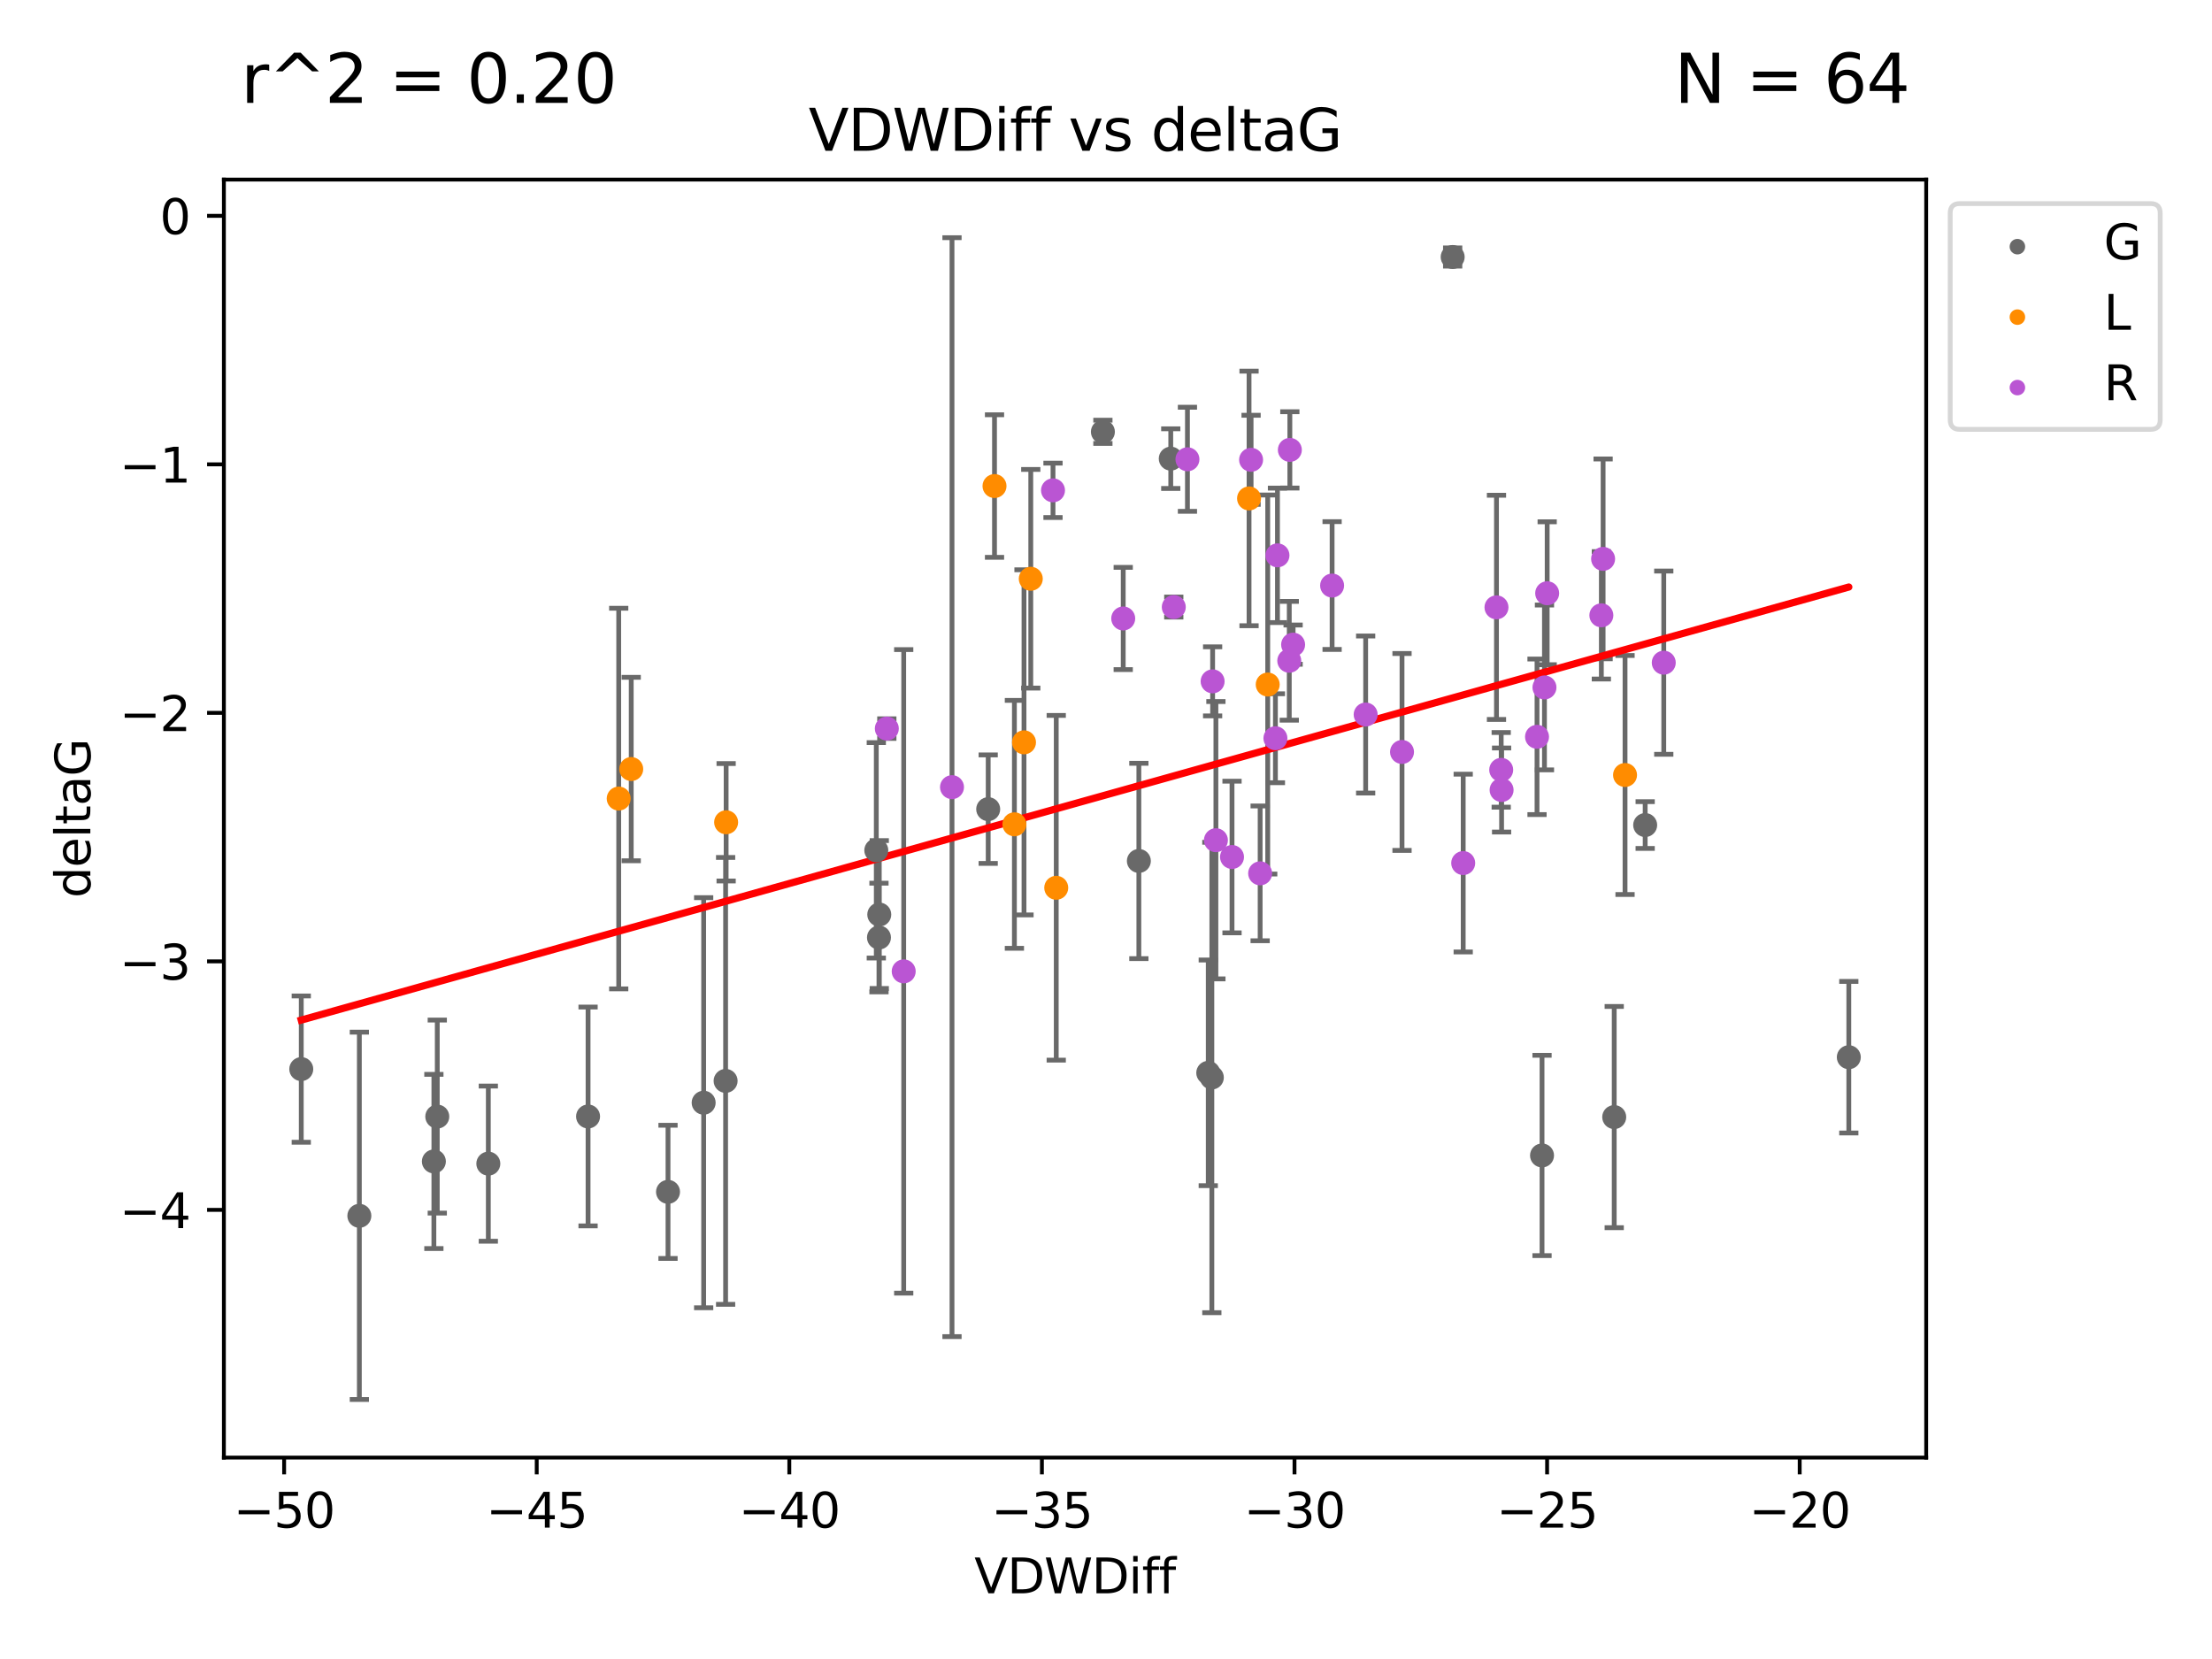 <?xml version="1.0" encoding="utf-8" standalone="no"?>
<!DOCTYPE svg PUBLIC "-//W3C//DTD SVG 1.1//EN"
  "http://www.w3.org/Graphics/SVG/1.1/DTD/svg11.dtd">
<svg xmlns:xlink="http://www.w3.org/1999/xlink" width="460.8pt" height="345.6pt" viewBox="0 0 460.8 345.6" xmlns="http://www.w3.org/2000/svg" version="1.1">
 <defs>
  <style type="text/css">*{stroke-linejoin: round; stroke-linecap: butt}</style>
 </defs>
 <g id="figure_1">
  <g id="patch_1">
   <path d="M 0 345.6 
L 460.8 345.6 
L 460.8 0 
L 0 0 
z
" style="fill: #ffffff"/>
  </g>
  <g id="axes_1">
   <g id="patch_2">
    <path d="M 46.64 303.64 
L 401.26 303.64 
L 401.26 37.411 
L 46.64 37.411 
z
" style="fill: #ffffff"/>
   </g>
   <g id="PathCollection_1">
    <defs>
     <path id="mf4bc300113" d="M 0 1.118 
C 0.297 1.118 0.581 1 0.791 0.791 
C 1 0.581 1.118 0.297 1.118 0 
C 1.118 -0.297 1 -0.581 0.791 -0.791 
C 0.581 -1 0.297 -1.118 0 -1.118 
C -0.297 -1.118 -0.581 -1 -0.791 -0.791 
C -1 -0.581 -1.118 -0.297 -1.118 0 
C -1.118 0.297 -1 0.581 -0.791 0.791 
C -0.581 1 -0.297 1.118 0 1.118 
z
" style="stroke: #696969"/>
    </defs>
    <g clip-path="url(#p86cc899049)">
     <use xlink:href="#mf4bc300113" x="62.759" y="222.712" style="fill: #696969; stroke: #696969"/>
     <use xlink:href="#mf4bc300113" x="90.385" y="241.949" style="fill: #696969; stroke: #696969"/>
     <use xlink:href="#mf4bc300113" x="101.727" y="242.408" style="fill: #696969; stroke: #696969"/>
     <use xlink:href="#mf4bc300113" x="74.859" y="253.277" style="fill: #696969; stroke: #696969"/>
     <use xlink:href="#mf4bc300113" x="146.585" y="229.715" style="fill: #696969; stroke: #696969"/>
     <use xlink:href="#mf4bc300113" x="122.505" y="232.582" style="fill: #696969; stroke: #696969"/>
     <use xlink:href="#mf4bc300113" x="139.16" y="248.286" style="fill: #696969; stroke: #696969"/>
     <use xlink:href="#mf4bc300113" x="183.106" y="195.305" style="fill: #696969; stroke: #696969"/>
     <use xlink:href="#mf4bc300113" x="91.093" y="232.601" style="fill: #696969; stroke: #696969"/>
     <use xlink:href="#mf4bc300113" x="182.549" y="177.138" style="fill: #696969; stroke: #696969"/>
     <use xlink:href="#mf4bc300113" x="205.86" y="168.563" style="fill: #696969; stroke: #696969"/>
     <use xlink:href="#mf4bc300113" x="237.246" y="179.353" style="fill: #696969; stroke: #696969"/>
     <use xlink:href="#mf4bc300113" x="151.159" y="225.172" style="fill: #696969; stroke: #696969"/>
     <use xlink:href="#mf4bc300113" x="252.449" y="224.464" style="fill: #696969; stroke: #696969"/>
     <use xlink:href="#mf4bc300113" x="183.168" y="190.515" style="fill: #696969; stroke: #696969"/>
     <use xlink:href="#mf4bc300113" x="302.618" y="53.537" style="fill: #696969; stroke: #696969"/>
     <use xlink:href="#mf4bc300113" x="336.271" y="232.707" style="fill: #696969; stroke: #696969"/>
     <use xlink:href="#mf4bc300113" x="342.72" y="171.874" style="fill: #696969; stroke: #696969"/>
     <use xlink:href="#mf4bc300113" x="251.702" y="223.491" style="fill: #696969; stroke: #696969"/>
     <use xlink:href="#mf4bc300113" x="321.233" y="240.702" style="fill: #696969; stroke: #696969"/>
     <use xlink:href="#mf4bc300113" x="229.753" y="89.954" style="fill: #696969; stroke: #696969"/>
     <use xlink:href="#mf4bc300113" x="385.141" y="220.235" style="fill: #696969; stroke: #696969"/>
     <use xlink:href="#mf4bc300113" x="243.891" y="95.543" style="fill: #696969; stroke: #696969"/>
    </g>
   </g>
   <g id="PathCollection_2">
    <defs>
     <path id="m92da6f2fc0" d="M 0 1.118 
C 0.297 1.118 0.581 1 0.791 0.791 
C 1 0.581 1.118 0.297 1.118 0 
C 1.118 -0.297 1 -0.581 0.791 -0.791 
C 0.581 -1 0.297 -1.118 0 -1.118 
C -0.297 -1.118 -0.581 -1 -0.791 -0.791 
C -1 -0.581 -1.118 -0.297 -1.118 0 
C -1.118 0.297 -1 0.581 -0.791 0.791 
C -0.581 1 -0.297 1.118 0 1.118 
z
" style="stroke: #ff8c00"/>
    </defs>
    <g clip-path="url(#p86cc899049)">
     <use xlink:href="#m92da6f2fc0" x="151.267" y="171.295" style="fill: #ff8c00; stroke: #ff8c00"/>
     <use xlink:href="#m92da6f2fc0" x="131.496" y="160.206" style="fill: #ff8c00; stroke: #ff8c00"/>
     <use xlink:href="#m92da6f2fc0" x="128.889" y="166.355" style="fill: #ff8c00; stroke: #ff8c00"/>
     <use xlink:href="#m92da6f2fc0" x="220.034" y="184.942" style="fill: #ff8c00; stroke: #ff8c00"/>
     <use xlink:href="#m92da6f2fc0" x="260.2" y="103.833" style="fill: #ff8c00; stroke: #ff8c00"/>
     <use xlink:href="#m92da6f2fc0" x="213.318" y="154.643" style="fill: #ff8c00; stroke: #ff8c00"/>
     <use xlink:href="#m92da6f2fc0" x="214.73" y="120.568" style="fill: #ff8c00; stroke: #ff8c00"/>
     <use xlink:href="#m92da6f2fc0" x="211.318" y="171.721" style="fill: #ff8c00; stroke: #ff8c00"/>
     <use xlink:href="#m92da6f2fc0" x="207.175" y="101.253" style="fill: #ff8c00; stroke: #ff8c00"/>
     <use xlink:href="#m92da6f2fc0" x="264.089" y="142.601" style="fill: #ff8c00; stroke: #ff8c00"/>
     <use xlink:href="#m92da6f2fc0" x="338.526" y="161.448" style="fill: #ff8c00; stroke: #ff8c00"/>
    </g>
   </g>
   <g id="PathCollection_3">
    <defs>
     <path id="mbc281983a9" d="M 0 1.118 
C 0.297 1.118 0.581 1 0.791 0.791 
C 1 0.581 1.118 0.297 1.118 0 
C 1.118 -0.297 1 -0.581 0.791 -0.791 
C 0.581 -1 0.297 -1.118 0 -1.118 
C -0.297 -1.118 -0.581 -1 -0.791 -0.791 
C -1 -0.581 -1.118 -0.297 -1.118 0 
C -1.118 0.297 -1 0.581 -0.791 0.791 
C -0.581 1 -0.297 1.118 0 1.118 
z
" style="stroke: #ba55d3"/>
    </defs>
    <g clip-path="url(#p86cc899049)">
     <use xlink:href="#mbc281983a9" x="292.066" y="156.647" style="fill: #ba55d3; stroke: #ba55d3"/>
     <use xlink:href="#mbc281983a9" x="184.742" y="151.776" style="fill: #ba55d3; stroke: #ba55d3"/>
     <use xlink:href="#mbc281983a9" x="304.812" y="179.791" style="fill: #ba55d3; stroke: #ba55d3"/>
     <use xlink:href="#mbc281983a9" x="311.744" y="126.523" style="fill: #ba55d3; stroke: #ba55d3"/>
     <use xlink:href="#mbc281983a9" x="198.319" y="163.978" style="fill: #ba55d3; stroke: #ba55d3"/>
     <use xlink:href="#mbc281983a9" x="253.296" y="175.031" style="fill: #ba55d3; stroke: #ba55d3"/>
     <use xlink:href="#mbc281983a9" x="233.987" y="128.839" style="fill: #ba55d3; stroke: #ba55d3"/>
     <use xlink:href="#mbc281983a9" x="269.379" y="134.289" style="fill: #ba55d3; stroke: #ba55d3"/>
     <use xlink:href="#mbc281983a9" x="265.693" y="153.79" style="fill: #ba55d3; stroke: #ba55d3"/>
     <use xlink:href="#mbc281983a9" x="312.809" y="164.573" style="fill: #ba55d3; stroke: #ba55d3"/>
     <use xlink:href="#mbc281983a9" x="333.957" y="116.425" style="fill: #ba55d3; stroke: #ba55d3"/>
     <use xlink:href="#mbc281983a9" x="247.366" y="95.678" style="fill: #ba55d3; stroke: #ba55d3"/>
     <use xlink:href="#mbc281983a9" x="277.502" y="121.982" style="fill: #ba55d3; stroke: #ba55d3"/>
     <use xlink:href="#mbc281983a9" x="321.74" y="143.206" style="fill: #ba55d3; stroke: #ba55d3"/>
     <use xlink:href="#mbc281983a9" x="266.121" y="115.69" style="fill: #ba55d3; stroke: #ba55d3"/>
     <use xlink:href="#mbc281983a9" x="256.652" y="178.529" style="fill: #ba55d3; stroke: #ba55d3"/>
     <use xlink:href="#mbc281983a9" x="312.728" y="160.374" style="fill: #ba55d3; stroke: #ba55d3"/>
     <use xlink:href="#mbc281983a9" x="320.19" y="153.488" style="fill: #ba55d3; stroke: #ba55d3"/>
     <use xlink:href="#mbc281983a9" x="268.578" y="137.652" style="fill: #ba55d3; stroke: #ba55d3"/>
     <use xlink:href="#mbc281983a9" x="244.52" y="126.465" style="fill: #ba55d3; stroke: #ba55d3"/>
     <use xlink:href="#mbc281983a9" x="219.36" y="102.146" style="fill: #ba55d3; stroke: #ba55d3"/>
     <use xlink:href="#mbc281983a9" x="260.624" y="95.785" style="fill: #ba55d3; stroke: #ba55d3"/>
     <use xlink:href="#mbc281983a9" x="188.259" y="202.352" style="fill: #ba55d3; stroke: #ba55d3"/>
     <use xlink:href="#mbc281983a9" x="346.593" y="138.048" style="fill: #ba55d3; stroke: #ba55d3"/>
     <use xlink:href="#mbc281983a9" x="252.611" y="141.938" style="fill: #ba55d3; stroke: #ba55d3"/>
     <use xlink:href="#mbc281983a9" x="333.592" y="128.184" style="fill: #ba55d3; stroke: #ba55d3"/>
     <use xlink:href="#mbc281983a9" x="322.305" y="123.585" style="fill: #ba55d3; stroke: #ba55d3"/>
     <use xlink:href="#mbc281983a9" x="284.492" y="148.851" style="fill: #ba55d3; stroke: #ba55d3"/>
     <use xlink:href="#mbc281983a9" x="262.512" y="181.934" style="fill: #ba55d3; stroke: #ba55d3"/>
     <use xlink:href="#mbc281983a9" x="268.699" y="93.721" style="fill: #ba55d3; stroke: #ba55d3"/>
    </g>
   </g>
   <g id="matplotlib.axis_1">
    <g id="xtick_1">
     <g id="line2d_1">
      <defs>
       <path id="m72c12e2fae" d="M 0 0 
L 0 3.5 
" style="stroke: #000000; stroke-width: 0.8"/>
      </defs>
      <g>
       <use xlink:href="#m72c12e2fae" x="59.189" y="303.64" style="stroke: #000000; stroke-width: 0.8"/>
      </g>
     </g>
     <g id="text_1">
      <!-- −50 -->
      <g transform="translate(48.637 318.238)scale(0.1 -0.1)">
       <defs>
        <path id="DejaVuSans-2212" d="M 678 2272 
L 4684 2272 
L 4684 1741 
L 678 1741 
L 678 2272 
z
" transform="scale(0.016)"/>
        <path id="DejaVuSans-35" d="M 691 4666 
L 3169 4666 
L 3169 4134 
L 1269 4134 
L 1269 2991 
Q 1406 3038 1543 3061 
Q 1681 3084 1819 3084 
Q 2600 3084 3056 2656 
Q 3513 2228 3513 1497 
Q 3513 744 3044 326 
Q 2575 -91 1722 -91 
Q 1428 -91 1123 -41 
Q 819 9 494 109 
L 494 744 
Q 775 591 1075 516 
Q 1375 441 1709 441 
Q 2250 441 2565 725 
Q 2881 1009 2881 1497 
Q 2881 1984 2565 2268 
Q 2250 2553 1709 2553 
Q 1456 2553 1204 2497 
Q 953 2441 691 2322 
L 691 4666 
z
" transform="scale(0.016)"/>
        <path id="DejaVuSans-30" d="M 2034 4250 
Q 1547 4250 1301 3770 
Q 1056 3291 1056 2328 
Q 1056 1369 1301 889 
Q 1547 409 2034 409 
Q 2525 409 2770 889 
Q 3016 1369 3016 2328 
Q 3016 3291 2770 3770 
Q 2525 4250 2034 4250 
z
M 2034 4750 
Q 2819 4750 3233 4129 
Q 3647 3509 3647 2328 
Q 3647 1150 3233 529 
Q 2819 -91 2034 -91 
Q 1250 -91 836 529 
Q 422 1150 422 2328 
Q 422 3509 836 4129 
Q 1250 4750 2034 4750 
z
" transform="scale(0.016)"/>
       </defs>
       <use xlink:href="#DejaVuSans-2212"/>
       <use xlink:href="#DejaVuSans-35" x="83.789"/>
       <use xlink:href="#DejaVuSans-30" x="147.412"/>
      </g>
     </g>
    </g>
    <g id="xtick_2">
     <g id="line2d_2">
      <g>
       <use xlink:href="#m72c12e2fae" x="111.809" y="303.64" style="stroke: #000000; stroke-width: 0.8"/>
      </g>
     </g>
     <g id="text_2">
      <!-- −45 -->
      <g transform="translate(101.257 318.238)scale(0.1 -0.1)">
       <defs>
        <path id="DejaVuSans-34" d="M 2419 4116 
L 825 1625 
L 2419 1625 
L 2419 4116 
z
M 2253 4666 
L 3047 4666 
L 3047 1625 
L 3713 1625 
L 3713 1100 
L 3047 1100 
L 3047 0 
L 2419 0 
L 2419 1100 
L 313 1100 
L 313 1709 
L 2253 4666 
z
" transform="scale(0.016)"/>
       </defs>
       <use xlink:href="#DejaVuSans-2212"/>
       <use xlink:href="#DejaVuSans-34" x="83.789"/>
       <use xlink:href="#DejaVuSans-35" x="147.412"/>
      </g>
     </g>
    </g>
    <g id="xtick_3">
     <g id="line2d_3">
      <g>
       <use xlink:href="#m72c12e2fae" x="164.429" y="303.64" style="stroke: #000000; stroke-width: 0.8"/>
      </g>
     </g>
     <g id="text_3">
      <!-- −40 -->
      <g transform="translate(153.877 318.238)scale(0.1 -0.1)">
       <use xlink:href="#DejaVuSans-2212"/>
       <use xlink:href="#DejaVuSans-34" x="83.789"/>
       <use xlink:href="#DejaVuSans-30" x="147.412"/>
      </g>
     </g>
    </g>
    <g id="xtick_4">
     <g id="line2d_4">
      <g>
       <use xlink:href="#m72c12e2fae" x="217.049" y="303.64" style="stroke: #000000; stroke-width: 0.8"/>
      </g>
     </g>
     <g id="text_4">
      <!-- −35 -->
      <g transform="translate(206.497 318.238)scale(0.1 -0.1)">
       <defs>
        <path id="DejaVuSans-33" d="M 2597 2516 
Q 3050 2419 3304 2112 
Q 3559 1806 3559 1356 
Q 3559 666 3084 287 
Q 2609 -91 1734 -91 
Q 1441 -91 1130 -33 
Q 819 25 488 141 
L 488 750 
Q 750 597 1062 519 
Q 1375 441 1716 441 
Q 2309 441 2620 675 
Q 2931 909 2931 1356 
Q 2931 1769 2642 2001 
Q 2353 2234 1838 2234 
L 1294 2234 
L 1294 2753 
L 1863 2753 
Q 2328 2753 2575 2939 
Q 2822 3125 2822 3475 
Q 2822 3834 2567 4026 
Q 2313 4219 1838 4219 
Q 1578 4219 1281 4162 
Q 984 4106 628 3988 
L 628 4550 
Q 988 4650 1302 4700 
Q 1616 4750 1894 4750 
Q 2613 4750 3031 4423 
Q 3450 4097 3450 3541 
Q 3450 3153 3228 2886 
Q 3006 2619 2597 2516 
z
" transform="scale(0.016)"/>
       </defs>
       <use xlink:href="#DejaVuSans-2212"/>
       <use xlink:href="#DejaVuSans-33" x="83.789"/>
       <use xlink:href="#DejaVuSans-35" x="147.412"/>
      </g>
     </g>
    </g>
    <g id="xtick_5">
     <g id="line2d_5">
      <g>
       <use xlink:href="#m72c12e2fae" x="269.669" y="303.64" style="stroke: #000000; stroke-width: 0.8"/>
      </g>
     </g>
     <g id="text_5">
      <!-- −30 -->
      <g transform="translate(259.117 318.238)scale(0.1 -0.1)">
       <use xlink:href="#DejaVuSans-2212"/>
       <use xlink:href="#DejaVuSans-33" x="83.789"/>
       <use xlink:href="#DejaVuSans-30" x="147.412"/>
      </g>
     </g>
    </g>
    <g id="xtick_6">
     <g id="line2d_6">
      <g>
       <use xlink:href="#m72c12e2fae" x="322.289" y="303.64" style="stroke: #000000; stroke-width: 0.8"/>
      </g>
     </g>
     <g id="text_6">
      <!-- −25 -->
      <g transform="translate(311.737 318.238)scale(0.1 -0.1)">
       <defs>
        <path id="DejaVuSans-32" d="M 1228 531 
L 3431 531 
L 3431 0 
L 469 0 
L 469 531 
Q 828 903 1448 1529 
Q 2069 2156 2228 2338 
Q 2531 2678 2651 2914 
Q 2772 3150 2772 3378 
Q 2772 3750 2511 3984 
Q 2250 4219 1831 4219 
Q 1534 4219 1204 4116 
Q 875 4013 500 3803 
L 500 4441 
Q 881 4594 1212 4672 
Q 1544 4750 1819 4750 
Q 2544 4750 2975 4387 
Q 3406 4025 3406 3419 
Q 3406 3131 3298 2873 
Q 3191 2616 2906 2266 
Q 2828 2175 2409 1742 
Q 1991 1309 1228 531 
z
" transform="scale(0.016)"/>
       </defs>
       <use xlink:href="#DejaVuSans-2212"/>
       <use xlink:href="#DejaVuSans-32" x="83.789"/>
       <use xlink:href="#DejaVuSans-35" x="147.412"/>
      </g>
     </g>
    </g>
    <g id="xtick_7">
     <g id="line2d_7">
      <g>
       <use xlink:href="#m72c12e2fae" x="374.909" y="303.64" style="stroke: #000000; stroke-width: 0.8"/>
      </g>
     </g>
     <g id="text_7">
      <!-- −20 -->
      <g transform="translate(364.357 318.238)scale(0.1 -0.1)">
       <use xlink:href="#DejaVuSans-2212"/>
       <use xlink:href="#DejaVuSans-32" x="83.789"/>
       <use xlink:href="#DejaVuSans-30" x="147.412"/>
      </g>
     </g>
    </g>
    <g id="text_8">
     <!-- VDWDiff -->
     <g transform="translate(202.977 331.917)scale(0.1 -0.1)">
      <defs>
       <path id="DejaVuSans-56" d="M 1831 0 
L 50 4666 
L 709 4666 
L 2188 738 
L 3669 4666 
L 4325 4666 
L 2547 0 
L 1831 0 
z
" transform="scale(0.016)"/>
       <path id="DejaVuSans-44" d="M 1259 4147 
L 1259 519 
L 2022 519 
Q 2988 519 3436 956 
Q 3884 1394 3884 2338 
Q 3884 3275 3436 3711 
Q 2988 4147 2022 4147 
L 1259 4147 
z
M 628 4666 
L 1925 4666 
Q 3281 4666 3915 4102 
Q 4550 3538 4550 2338 
Q 4550 1131 3912 565 
Q 3275 0 1925 0 
L 628 0 
L 628 4666 
z
" transform="scale(0.016)"/>
       <path id="DejaVuSans-57" d="M 213 4666 
L 850 4666 
L 1831 722 
L 2809 4666 
L 3519 4666 
L 4500 722 
L 5478 4666 
L 6119 4666 
L 4947 0 
L 4153 0 
L 3169 4050 
L 2175 0 
L 1381 0 
L 213 4666 
z
" transform="scale(0.016)"/>
       <path id="DejaVuSans-69" d="M 603 3500 
L 1178 3500 
L 1178 0 
L 603 0 
L 603 3500 
z
M 603 4863 
L 1178 4863 
L 1178 4134 
L 603 4134 
L 603 4863 
z
" transform="scale(0.016)"/>
       <path id="DejaVuSans-66" d="M 2375 4863 
L 2375 4384 
L 1825 4384 
Q 1516 4384 1395 4259 
Q 1275 4134 1275 3809 
L 1275 3500 
L 2222 3500 
L 2222 3053 
L 1275 3053 
L 1275 0 
L 697 0 
L 697 3053 
L 147 3053 
L 147 3500 
L 697 3500 
L 697 3744 
Q 697 4328 969 4595 
Q 1241 4863 1831 4863 
L 2375 4863 
z
" transform="scale(0.016)"/>
      </defs>
      <use xlink:href="#DejaVuSans-56"/>
      <use xlink:href="#DejaVuSans-44" x="68.408"/>
      <use xlink:href="#DejaVuSans-57" x="145.41"/>
      <use xlink:href="#DejaVuSans-44" x="244.287"/>
      <use xlink:href="#DejaVuSans-69" x="321.289"/>
      <use xlink:href="#DejaVuSans-66" x="349.072"/>
      <use xlink:href="#DejaVuSans-66" x="384.277"/>
     </g>
    </g>
   </g>
   <g id="matplotlib.axis_2">
    <g id="ytick_1">
     <g id="line2d_8">
      <defs>
       <path id="m04c0fbd549" d="M 0 0 
L -3.5 0 
" style="stroke: #000000; stroke-width: 0.8"/>
      </defs>
      <g>
       <use xlink:href="#m04c0fbd549" x="46.64" y="252.039" style="stroke: #000000; stroke-width: 0.8"/>
      </g>
     </g>
     <g id="text_9">
      <!-- −4 -->
      <g transform="translate(24.898 255.839)scale(0.1 -0.1)">
       <use xlink:href="#DejaVuSans-2212"/>
       <use xlink:href="#DejaVuSans-34" x="83.789"/>
      </g>
     </g>
    </g>
    <g id="ytick_2">
     <g id="line2d_9">
      <g>
       <use xlink:href="#m04c0fbd549" x="46.64" y="200.27" style="stroke: #000000; stroke-width: 0.8"/>
      </g>
     </g>
     <g id="text_10">
      <!-- −3 -->
      <g transform="translate(24.898 204.069)scale(0.1 -0.1)">
       <use xlink:href="#DejaVuSans-2212"/>
       <use xlink:href="#DejaVuSans-33" x="83.789"/>
      </g>
     </g>
    </g>
    <g id="ytick_3">
     <g id="line2d_10">
      <g>
       <use xlink:href="#m04c0fbd549" x="46.64" y="148.501" style="stroke: #000000; stroke-width: 0.8"/>
      </g>
     </g>
     <g id="text_11">
      <!-- −2 -->
      <g transform="translate(24.898 152.3)scale(0.1 -0.1)">
       <use xlink:href="#DejaVuSans-2212"/>
       <use xlink:href="#DejaVuSans-32" x="83.789"/>
      </g>
     </g>
    </g>
    <g id="ytick_4">
     <g id="line2d_11">
      <g>
       <use xlink:href="#m04c0fbd549" x="46.64" y="96.732" style="stroke: #000000; stroke-width: 0.8"/>
      </g>
     </g>
     <g id="text_12">
      <!-- −1 -->
      <g transform="translate(24.898 100.531)scale(0.1 -0.1)">
       <defs>
        <path id="DejaVuSans-31" d="M 794 531 
L 1825 531 
L 1825 4091 
L 703 3866 
L 703 4441 
L 1819 4666 
L 2450 4666 
L 2450 531 
L 3481 531 
L 3481 0 
L 794 0 
L 794 531 
z
" transform="scale(0.016)"/>
       </defs>
       <use xlink:href="#DejaVuSans-2212"/>
       <use xlink:href="#DejaVuSans-31" x="83.789"/>
      </g>
     </g>
    </g>
    <g id="ytick_5">
     <g id="line2d_12">
      <g>
       <use xlink:href="#m04c0fbd549" x="46.64" y="44.962" style="stroke: #000000; stroke-width: 0.8"/>
      </g>
     </g>
     <g id="text_13">
      <!-- 0 -->
      <g transform="translate(33.278 48.762)scale(0.1 -0.1)">
       <use xlink:href="#DejaVuSans-30"/>
      </g>
     </g>
    </g>
    <g id="text_14">
     <!-- deltaG -->
     <g transform="translate(18.818 187.064)rotate(-90)scale(0.1 -0.1)">
      <defs>
       <path id="DejaVuSans-64" d="M 2906 2969 
L 2906 4863 
L 3481 4863 
L 3481 0 
L 2906 0 
L 2906 525 
Q 2725 213 2448 61 
Q 2172 -91 1784 -91 
Q 1150 -91 751 415 
Q 353 922 353 1747 
Q 353 2572 751 3078 
Q 1150 3584 1784 3584 
Q 2172 3584 2448 3432 
Q 2725 3281 2906 2969 
z
M 947 1747 
Q 947 1113 1208 752 
Q 1469 391 1925 391 
Q 2381 391 2643 752 
Q 2906 1113 2906 1747 
Q 2906 2381 2643 2742 
Q 2381 3103 1925 3103 
Q 1469 3103 1208 2742 
Q 947 2381 947 1747 
z
" transform="scale(0.016)"/>
       <path id="DejaVuSans-65" d="M 3597 1894 
L 3597 1613 
L 953 1613 
Q 991 1019 1311 708 
Q 1631 397 2203 397 
Q 2534 397 2845 478 
Q 3156 559 3463 722 
L 3463 178 
Q 3153 47 2828 -22 
Q 2503 -91 2169 -91 
Q 1331 -91 842 396 
Q 353 884 353 1716 
Q 353 2575 817 3079 
Q 1281 3584 2069 3584 
Q 2775 3584 3186 3129 
Q 3597 2675 3597 1894 
z
M 3022 2063 
Q 3016 2534 2758 2815 
Q 2500 3097 2075 3097 
Q 1594 3097 1305 2825 
Q 1016 2553 972 2059 
L 3022 2063 
z
" transform="scale(0.016)"/>
       <path id="DejaVuSans-6c" d="M 603 4863 
L 1178 4863 
L 1178 0 
L 603 0 
L 603 4863 
z
" transform="scale(0.016)"/>
       <path id="DejaVuSans-74" d="M 1172 4494 
L 1172 3500 
L 2356 3500 
L 2356 3053 
L 1172 3053 
L 1172 1153 
Q 1172 725 1289 603 
Q 1406 481 1766 481 
L 2356 481 
L 2356 0 
L 1766 0 
Q 1100 0 847 248 
Q 594 497 594 1153 
L 594 3053 
L 172 3053 
L 172 3500 
L 594 3500 
L 594 4494 
L 1172 4494 
z
" transform="scale(0.016)"/>
       <path id="DejaVuSans-61" d="M 2194 1759 
Q 1497 1759 1228 1600 
Q 959 1441 959 1056 
Q 959 750 1161 570 
Q 1363 391 1709 391 
Q 2188 391 2477 730 
Q 2766 1069 2766 1631 
L 2766 1759 
L 2194 1759 
z
M 3341 1997 
L 3341 0 
L 2766 0 
L 2766 531 
Q 2569 213 2275 61 
Q 1981 -91 1556 -91 
Q 1019 -91 701 211 
Q 384 513 384 1019 
Q 384 1609 779 1909 
Q 1175 2209 1959 2209 
L 2766 2209 
L 2766 2266 
Q 2766 2663 2505 2880 
Q 2244 3097 1772 3097 
Q 1472 3097 1187 3025 
Q 903 2953 641 2809 
L 641 3341 
Q 956 3463 1253 3523 
Q 1550 3584 1831 3584 
Q 2591 3584 2966 3190 
Q 3341 2797 3341 1997 
z
" transform="scale(0.016)"/>
       <path id="DejaVuSans-47" d="M 3809 666 
L 3809 1919 
L 2778 1919 
L 2778 2438 
L 4434 2438 
L 4434 434 
Q 4069 175 3628 42 
Q 3188 -91 2688 -91 
Q 1594 -91 976 548 
Q 359 1188 359 2328 
Q 359 3472 976 4111 
Q 1594 4750 2688 4750 
Q 3144 4750 3555 4637 
Q 3966 4525 4313 4306 
L 4313 3634 
Q 3963 3931 3569 4081 
Q 3175 4231 2741 4231 
Q 1884 4231 1454 3753 
Q 1025 3275 1025 2328 
Q 1025 1384 1454 906 
Q 1884 428 2741 428 
Q 3075 428 3337 486 
Q 3600 544 3809 666 
z
" transform="scale(0.016)"/>
      </defs>
      <use xlink:href="#DejaVuSans-64"/>
      <use xlink:href="#DejaVuSans-65" x="63.477"/>
      <use xlink:href="#DejaVuSans-6c" x="125"/>
      <use xlink:href="#DejaVuSans-74" x="152.783"/>
      <use xlink:href="#DejaVuSans-61" x="191.992"/>
      <use xlink:href="#DejaVuSans-47" x="253.271"/>
     </g>
    </g>
   </g>
   <g id="LineCollection_1">
    <path d="M 62.759 237.949 
L 62.759 207.475 
" clip-path="url(#p86cc899049)" style="fill: none; stroke: #696969"/>
    <path d="M 90.385 260.094 
L 90.385 223.805 
" clip-path="url(#p86cc899049)" style="fill: none; stroke: #696969"/>
    <path d="M 101.727 258.571 
L 101.727 226.245 
" clip-path="url(#p86cc899049)" style="fill: none; stroke: #696969"/>
    <path d="M 74.859 291.539 
L 74.859 215.016 
" clip-path="url(#p86cc899049)" style="fill: none; stroke: #696969"/>
    <path d="M 146.585 272.433 
L 146.585 186.997 
" clip-path="url(#p86cc899049)" style="fill: none; stroke: #696969"/>
    <path d="M 122.505 255.374 
L 122.505 209.79 
" clip-path="url(#p86cc899049)" style="fill: none; stroke: #696969"/>
    <path d="M 139.16 262.16 
L 139.16 234.411 
" clip-path="url(#p86cc899049)" style="fill: none; stroke: #696969"/>
    <path d="M 183.106 206.628 
L 183.106 183.982 
" clip-path="url(#p86cc899049)" style="fill: none; stroke: #696969"/>
    <path d="M 91.093 252.705 
L 91.093 212.497 
" clip-path="url(#p86cc899049)" style="fill: none; stroke: #696969"/>
    <path d="M 182.549 199.574 
L 182.549 154.702 
" clip-path="url(#p86cc899049)" style="fill: none; stroke: #696969"/>
    <path d="M 205.86 179.865 
L 205.86 157.261 
" clip-path="url(#p86cc899049)" style="fill: none; stroke: #696969"/>
    <path d="M 237.246 199.698 
L 237.246 159.008 
" clip-path="url(#p86cc899049)" style="fill: none; stroke: #696969"/>
    <path d="M 151.159 271.717 
L 151.159 178.627 
" clip-path="url(#p86cc899049)" style="fill: none; stroke: #696969"/>
    <path d="M 252.449 273.459 
L 252.449 175.47 
" clip-path="url(#p86cc899049)" style="fill: none; stroke: #696969"/>
    <path d="M 183.168 205.919 
L 183.168 175.11 
" clip-path="url(#p86cc899049)" style="fill: none; stroke: #696969"/>
    <path d="M 302.618 55.429 
L 302.618 51.644 
" clip-path="url(#p86cc899049)" style="fill: none; stroke: #696969"/>
    <path d="M 336.271 255.749 
L 336.271 209.666 
" clip-path="url(#p86cc899049)" style="fill: none; stroke: #696969"/>
    <path d="M 342.72 176.746 
L 342.72 167.002 
" clip-path="url(#p86cc899049)" style="fill: none; stroke: #696969"/>
    <path d="M 251.702 246.995 
L 251.702 199.988 
" clip-path="url(#p86cc899049)" style="fill: none; stroke: #696969"/>
    <path d="M 321.233 261.565 
L 321.233 219.838 
" clip-path="url(#p86cc899049)" style="fill: none; stroke: #696969"/>
    <path d="M 229.753 92.372 
L 229.753 87.537 
" clip-path="url(#p86cc899049)" style="fill: none; stroke: #696969"/>
    <path d="M 385.141 236.023 
L 385.141 204.447 
" clip-path="url(#p86cc899049)" style="fill: none; stroke: #696969"/>
    <path d="M 243.891 101.758 
L 243.891 89.327 
" clip-path="url(#p86cc899049)" style="fill: none; stroke: #696969"/>
   </g>
   <g id="line2d_13">
    <defs>
     <path id="m27d0e6740f" d="M 2 0 
L -2 -0 
" style="stroke: #696969"/>
    </defs>
    <g clip-path="url(#p86cc899049)">
     <use xlink:href="#m27d0e6740f" x="62.759" y="237.949" style="fill: #696969; stroke: #696969"/>
     <use xlink:href="#m27d0e6740f" x="90.385" y="260.094" style="fill: #696969; stroke: #696969"/>
     <use xlink:href="#m27d0e6740f" x="101.727" y="258.571" style="fill: #696969; stroke: #696969"/>
     <use xlink:href="#m27d0e6740f" x="74.859" y="291.539" style="fill: #696969; stroke: #696969"/>
     <use xlink:href="#m27d0e6740f" x="146.585" y="272.433" style="fill: #696969; stroke: #696969"/>
     <use xlink:href="#m27d0e6740f" x="122.505" y="255.374" style="fill: #696969; stroke: #696969"/>
     <use xlink:href="#m27d0e6740f" x="139.16" y="262.16" style="fill: #696969; stroke: #696969"/>
     <use xlink:href="#m27d0e6740f" x="183.106" y="206.628" style="fill: #696969; stroke: #696969"/>
     <use xlink:href="#m27d0e6740f" x="91.093" y="252.705" style="fill: #696969; stroke: #696969"/>
     <use xlink:href="#m27d0e6740f" x="182.549" y="199.574" style="fill: #696969; stroke: #696969"/>
     <use xlink:href="#m27d0e6740f" x="205.86" y="179.865" style="fill: #696969; stroke: #696969"/>
     <use xlink:href="#m27d0e6740f" x="237.246" y="199.698" style="fill: #696969; stroke: #696969"/>
     <use xlink:href="#m27d0e6740f" x="151.159" y="271.717" style="fill: #696969; stroke: #696969"/>
     <use xlink:href="#m27d0e6740f" x="252.449" y="273.459" style="fill: #696969; stroke: #696969"/>
     <use xlink:href="#m27d0e6740f" x="183.168" y="205.919" style="fill: #696969; stroke: #696969"/>
     <use xlink:href="#m27d0e6740f" x="302.618" y="55.429" style="fill: #696969; stroke: #696969"/>
     <use xlink:href="#m27d0e6740f" x="336.271" y="255.749" style="fill: #696969; stroke: #696969"/>
     <use xlink:href="#m27d0e6740f" x="342.72" y="176.746" style="fill: #696969; stroke: #696969"/>
     <use xlink:href="#m27d0e6740f" x="251.702" y="246.995" style="fill: #696969; stroke: #696969"/>
     <use xlink:href="#m27d0e6740f" x="321.233" y="261.565" style="fill: #696969; stroke: #696969"/>
     <use xlink:href="#m27d0e6740f" x="229.753" y="92.372" style="fill: #696969; stroke: #696969"/>
     <use xlink:href="#m27d0e6740f" x="385.141" y="236.023" style="fill: #696969; stroke: #696969"/>
     <use xlink:href="#m27d0e6740f" x="243.891" y="101.758" style="fill: #696969; stroke: #696969"/>
    </g>
   </g>
   <g id="line2d_14">
    <g clip-path="url(#p86cc899049)">
     <use xlink:href="#m27d0e6740f" x="62.759" y="207.475" style="fill: #696969; stroke: #696969"/>
     <use xlink:href="#m27d0e6740f" x="90.385" y="223.805" style="fill: #696969; stroke: #696969"/>
     <use xlink:href="#m27d0e6740f" x="101.727" y="226.245" style="fill: #696969; stroke: #696969"/>
     <use xlink:href="#m27d0e6740f" x="74.859" y="215.016" style="fill: #696969; stroke: #696969"/>
     <use xlink:href="#m27d0e6740f" x="146.585" y="186.997" style="fill: #696969; stroke: #696969"/>
     <use xlink:href="#m27d0e6740f" x="122.505" y="209.79" style="fill: #696969; stroke: #696969"/>
     <use xlink:href="#m27d0e6740f" x="139.16" y="234.411" style="fill: #696969; stroke: #696969"/>
     <use xlink:href="#m27d0e6740f" x="183.106" y="183.982" style="fill: #696969; stroke: #696969"/>
     <use xlink:href="#m27d0e6740f" x="91.093" y="212.497" style="fill: #696969; stroke: #696969"/>
     <use xlink:href="#m27d0e6740f" x="182.549" y="154.702" style="fill: #696969; stroke: #696969"/>
     <use xlink:href="#m27d0e6740f" x="205.86" y="157.261" style="fill: #696969; stroke: #696969"/>
     <use xlink:href="#m27d0e6740f" x="237.246" y="159.008" style="fill: #696969; stroke: #696969"/>
     <use xlink:href="#m27d0e6740f" x="151.159" y="178.627" style="fill: #696969; stroke: #696969"/>
     <use xlink:href="#m27d0e6740f" x="252.449" y="175.47" style="fill: #696969; stroke: #696969"/>
     <use xlink:href="#m27d0e6740f" x="183.168" y="175.11" style="fill: #696969; stroke: #696969"/>
     <use xlink:href="#m27d0e6740f" x="302.618" y="51.644" style="fill: #696969; stroke: #696969"/>
     <use xlink:href="#m27d0e6740f" x="336.271" y="209.666" style="fill: #696969; stroke: #696969"/>
     <use xlink:href="#m27d0e6740f" x="342.72" y="167.002" style="fill: #696969; stroke: #696969"/>
     <use xlink:href="#m27d0e6740f" x="251.702" y="199.988" style="fill: #696969; stroke: #696969"/>
     <use xlink:href="#m27d0e6740f" x="321.233" y="219.838" style="fill: #696969; stroke: #696969"/>
     <use xlink:href="#m27d0e6740f" x="229.753" y="87.537" style="fill: #696969; stroke: #696969"/>
     <use xlink:href="#m27d0e6740f" x="385.141" y="204.447" style="fill: #696969; stroke: #696969"/>
     <use xlink:href="#m27d0e6740f" x="243.891" y="89.327" style="fill: #696969; stroke: #696969"/>
    </g>
   </g>
   <g id="LineCollection_2">
    <path d="M 151.267 183.524 
L 151.267 159.065 
" clip-path="url(#p86cc899049)" style="fill: none; stroke: #696969"/>
    <path d="M 131.496 179.315 
L 131.496 141.098 
" clip-path="url(#p86cc899049)" style="fill: none; stroke: #696969"/>
    <path d="M 128.889 206.006 
L 128.889 126.704 
" clip-path="url(#p86cc899049)" style="fill: none; stroke: #696969"/>
    <path d="M 220.034 220.845 
L 220.034 149.038 
" clip-path="url(#p86cc899049)" style="fill: none; stroke: #696969"/>
    <path d="M 260.2 130.35 
L 260.2 77.316 
" clip-path="url(#p86cc899049)" style="fill: none; stroke: #696969"/>
    <path d="M 213.318 190.591 
L 213.318 118.695 
" clip-path="url(#p86cc899049)" style="fill: none; stroke: #696969"/>
    <path d="M 214.73 143.338 
L 214.73 97.797 
" clip-path="url(#p86cc899049)" style="fill: none; stroke: #696969"/>
    <path d="M 211.318 197.544 
L 211.318 145.898 
" clip-path="url(#p86cc899049)" style="fill: none; stroke: #696969"/>
    <path d="M 207.175 116.1 
L 207.175 86.406 
" clip-path="url(#p86cc899049)" style="fill: none; stroke: #696969"/>
    <path d="M 264.089 182.081 
L 264.089 103.122 
" clip-path="url(#p86cc899049)" style="fill: none; stroke: #696969"/>
    <path d="M 338.526 186.343 
L 338.526 136.554 
" clip-path="url(#p86cc899049)" style="fill: none; stroke: #696969"/>
   </g>
   <g id="line2d_15">
    <g clip-path="url(#p86cc899049)">
     <use xlink:href="#m27d0e6740f" x="151.267" y="183.524" style="fill: #696969; stroke: #696969"/>
     <use xlink:href="#m27d0e6740f" x="131.496" y="179.315" style="fill: #696969; stroke: #696969"/>
     <use xlink:href="#m27d0e6740f" x="128.889" y="206.006" style="fill: #696969; stroke: #696969"/>
     <use xlink:href="#m27d0e6740f" x="220.034" y="220.845" style="fill: #696969; stroke: #696969"/>
     <use xlink:href="#m27d0e6740f" x="260.2" y="130.35" style="fill: #696969; stroke: #696969"/>
     <use xlink:href="#m27d0e6740f" x="213.318" y="190.591" style="fill: #696969; stroke: #696969"/>
     <use xlink:href="#m27d0e6740f" x="214.73" y="143.338" style="fill: #696969; stroke: #696969"/>
     <use xlink:href="#m27d0e6740f" x="211.318" y="197.544" style="fill: #696969; stroke: #696969"/>
     <use xlink:href="#m27d0e6740f" x="207.175" y="116.1" style="fill: #696969; stroke: #696969"/>
     <use xlink:href="#m27d0e6740f" x="264.089" y="182.081" style="fill: #696969; stroke: #696969"/>
     <use xlink:href="#m27d0e6740f" x="338.526" y="186.343" style="fill: #696969; stroke: #696969"/>
    </g>
   </g>
   <g id="line2d_16">
    <g clip-path="url(#p86cc899049)">
     <use xlink:href="#m27d0e6740f" x="151.267" y="159.065" style="fill: #696969; stroke: #696969"/>
     <use xlink:href="#m27d0e6740f" x="131.496" y="141.098" style="fill: #696969; stroke: #696969"/>
     <use xlink:href="#m27d0e6740f" x="128.889" y="126.704" style="fill: #696969; stroke: #696969"/>
     <use xlink:href="#m27d0e6740f" x="220.034" y="149.038" style="fill: #696969; stroke: #696969"/>
     <use xlink:href="#m27d0e6740f" x="260.2" y="77.316" style="fill: #696969; stroke: #696969"/>
     <use xlink:href="#m27d0e6740f" x="213.318" y="118.695" style="fill: #696969; stroke: #696969"/>
     <use xlink:href="#m27d0e6740f" x="214.73" y="97.797" style="fill: #696969; stroke: #696969"/>
     <use xlink:href="#m27d0e6740f" x="211.318" y="145.898" style="fill: #696969; stroke: #696969"/>
     <use xlink:href="#m27d0e6740f" x="207.175" y="86.406" style="fill: #696969; stroke: #696969"/>
     <use xlink:href="#m27d0e6740f" x="264.089" y="103.122" style="fill: #696969; stroke: #696969"/>
     <use xlink:href="#m27d0e6740f" x="338.526" y="136.554" style="fill: #696969; stroke: #696969"/>
    </g>
   </g>
   <g id="LineCollection_3">
    <path d="M 292.066 177.155 
L 292.066 136.139 
" clip-path="url(#p86cc899049)" style="fill: none; stroke: #696969"/>
    <path d="M 184.742 153.819 
L 184.742 149.734 
" clip-path="url(#p86cc899049)" style="fill: none; stroke: #696969"/>
    <path d="M 304.812 198.308 
L 304.812 161.273 
" clip-path="url(#p86cc899049)" style="fill: none; stroke: #696969"/>
    <path d="M 311.744 149.875 
L 311.744 103.171 
" clip-path="url(#p86cc899049)" style="fill: none; stroke: #696969"/>
    <path d="M 198.319 278.443 
L 198.319 49.513 
" clip-path="url(#p86cc899049)" style="fill: none; stroke: #696969"/>
    <path d="M 253.296 203.92 
L 253.296 146.142 
" clip-path="url(#p86cc899049)" style="fill: none; stroke: #696969"/>
    <path d="M 233.987 139.485 
L 233.987 118.194 
" clip-path="url(#p86cc899049)" style="fill: none; stroke: #696969"/>
    <path d="M 269.379 138.374 
L 269.379 130.204 
" clip-path="url(#p86cc899049)" style="fill: none; stroke: #696969"/>
    <path d="M 265.693 163.055 
L 265.693 144.525 
" clip-path="url(#p86cc899049)" style="fill: none; stroke: #696969"/>
    <path d="M 312.809 173.325 
L 312.809 155.821 
" clip-path="url(#p86cc899049)" style="fill: none; stroke: #696969"/>
    <path d="M 333.957 137.238 
L 333.957 95.611 
" clip-path="url(#p86cc899049)" style="fill: none; stroke: #696969"/>
    <path d="M 247.366 106.518 
L 247.366 84.838 
" clip-path="url(#p86cc899049)" style="fill: none; stroke: #696969"/>
    <path d="M 277.502 135.291 
L 277.502 108.672 
" clip-path="url(#p86cc899049)" style="fill: none; stroke: #696969"/>
    <path d="M 321.74 160.373 
L 321.74 126.039 
" clip-path="url(#p86cc899049)" style="fill: none; stroke: #696969"/>
    <path d="M 266.121 129.696 
L 266.121 101.685 
" clip-path="url(#p86cc899049)" style="fill: none; stroke: #696969"/>
    <path d="M 256.652 194.325 
L 256.652 162.734 
" clip-path="url(#p86cc899049)" style="fill: none; stroke: #696969"/>
    <path d="M 312.728 168.149 
L 312.728 152.599 
" clip-path="url(#p86cc899049)" style="fill: none; stroke: #696969"/>
    <path d="M 320.19 169.688 
L 320.19 137.288 
" clip-path="url(#p86cc899049)" style="fill: none; stroke: #696969"/>
    <path d="M 268.578 150.025 
L 268.578 125.279 
" clip-path="url(#p86cc899049)" style="fill: none; stroke: #696969"/>
    <path d="M 244.52 128.551 
L 244.52 124.38 
" clip-path="url(#p86cc899049)" style="fill: none; stroke: #696969"/>
    <path d="M 219.36 107.81 
L 219.36 96.482 
" clip-path="url(#p86cc899049)" style="fill: none; stroke: #696969"/>
    <path d="M 260.624 105.064 
L 260.624 86.506 
" clip-path="url(#p86cc899049)" style="fill: none; stroke: #696969"/>
    <path d="M 188.259 269.38 
L 188.259 135.324 
" clip-path="url(#p86cc899049)" style="fill: none; stroke: #696969"/>
    <path d="M 346.593 157.134 
L 346.593 118.961 
" clip-path="url(#p86cc899049)" style="fill: none; stroke: #696969"/>
    <path d="M 252.611 149.129 
L 252.611 134.747 
" clip-path="url(#p86cc899049)" style="fill: none; stroke: #696969"/>
    <path d="M 333.592 141.453 
L 333.592 114.915 
" clip-path="url(#p86cc899049)" style="fill: none; stroke: #696969"/>
    <path d="M 322.305 138.472 
L 322.305 108.699 
" clip-path="url(#p86cc899049)" style="fill: none; stroke: #696969"/>
    <path d="M 284.492 165.21 
L 284.492 132.491 
" clip-path="url(#p86cc899049)" style="fill: none; stroke: #696969"/>
    <path d="M 262.512 195.972 
L 262.512 167.896 
" clip-path="url(#p86cc899049)" style="fill: none; stroke: #696969"/>
    <path d="M 268.699 101.671 
L 268.699 85.771 
" clip-path="url(#p86cc899049)" style="fill: none; stroke: #696969"/>
   </g>
   <g id="line2d_17">
    <g clip-path="url(#p86cc899049)">
     <use xlink:href="#m27d0e6740f" x="292.066" y="177.155" style="fill: #696969; stroke: #696969"/>
     <use xlink:href="#m27d0e6740f" x="184.742" y="153.819" style="fill: #696969; stroke: #696969"/>
     <use xlink:href="#m27d0e6740f" x="304.812" y="198.308" style="fill: #696969; stroke: #696969"/>
     <use xlink:href="#m27d0e6740f" x="311.744" y="149.875" style="fill: #696969; stroke: #696969"/>
     <use xlink:href="#m27d0e6740f" x="198.319" y="278.443" style="fill: #696969; stroke: #696969"/>
     <use xlink:href="#m27d0e6740f" x="253.296" y="203.92" style="fill: #696969; stroke: #696969"/>
     <use xlink:href="#m27d0e6740f" x="233.987" y="139.485" style="fill: #696969; stroke: #696969"/>
     <use xlink:href="#m27d0e6740f" x="269.379" y="138.374" style="fill: #696969; stroke: #696969"/>
     <use xlink:href="#m27d0e6740f" x="265.693" y="163.055" style="fill: #696969; stroke: #696969"/>
     <use xlink:href="#m27d0e6740f" x="312.809" y="173.325" style="fill: #696969; stroke: #696969"/>
     <use xlink:href="#m27d0e6740f" x="333.957" y="137.238" style="fill: #696969; stroke: #696969"/>
     <use xlink:href="#m27d0e6740f" x="247.366" y="106.518" style="fill: #696969; stroke: #696969"/>
     <use xlink:href="#m27d0e6740f" x="277.502" y="135.291" style="fill: #696969; stroke: #696969"/>
     <use xlink:href="#m27d0e6740f" x="321.74" y="160.373" style="fill: #696969; stroke: #696969"/>
     <use xlink:href="#m27d0e6740f" x="266.121" y="129.696" style="fill: #696969; stroke: #696969"/>
     <use xlink:href="#m27d0e6740f" x="256.652" y="194.325" style="fill: #696969; stroke: #696969"/>
     <use xlink:href="#m27d0e6740f" x="312.728" y="168.149" style="fill: #696969; stroke: #696969"/>
     <use xlink:href="#m27d0e6740f" x="320.19" y="169.688" style="fill: #696969; stroke: #696969"/>
     <use xlink:href="#m27d0e6740f" x="268.578" y="150.025" style="fill: #696969; stroke: #696969"/>
     <use xlink:href="#m27d0e6740f" x="244.52" y="128.551" style="fill: #696969; stroke: #696969"/>
     <use xlink:href="#m27d0e6740f" x="219.36" y="107.81" style="fill: #696969; stroke: #696969"/>
     <use xlink:href="#m27d0e6740f" x="260.624" y="105.064" style="fill: #696969; stroke: #696969"/>
     <use xlink:href="#m27d0e6740f" x="188.259" y="269.38" style="fill: #696969; stroke: #696969"/>
     <use xlink:href="#m27d0e6740f" x="346.593" y="157.134" style="fill: #696969; stroke: #696969"/>
     <use xlink:href="#m27d0e6740f" x="252.611" y="149.129" style="fill: #696969; stroke: #696969"/>
     <use xlink:href="#m27d0e6740f" x="333.592" y="141.453" style="fill: #696969; stroke: #696969"/>
     <use xlink:href="#m27d0e6740f" x="322.305" y="138.472" style="fill: #696969; stroke: #696969"/>
     <use xlink:href="#m27d0e6740f" x="284.492" y="165.21" style="fill: #696969; stroke: #696969"/>
     <use xlink:href="#m27d0e6740f" x="262.512" y="195.972" style="fill: #696969; stroke: #696969"/>
     <use xlink:href="#m27d0e6740f" x="268.699" y="101.671" style="fill: #696969; stroke: #696969"/>
    </g>
   </g>
   <g id="line2d_18">
    <g clip-path="url(#p86cc899049)">
     <use xlink:href="#m27d0e6740f" x="292.066" y="136.139" style="fill: #696969; stroke: #696969"/>
     <use xlink:href="#m27d0e6740f" x="184.742" y="149.734" style="fill: #696969; stroke: #696969"/>
     <use xlink:href="#m27d0e6740f" x="304.812" y="161.273" style="fill: #696969; stroke: #696969"/>
     <use xlink:href="#m27d0e6740f" x="311.744" y="103.171" style="fill: #696969; stroke: #696969"/>
     <use xlink:href="#m27d0e6740f" x="198.319" y="49.513" style="fill: #696969; stroke: #696969"/>
     <use xlink:href="#m27d0e6740f" x="253.296" y="146.142" style="fill: #696969; stroke: #696969"/>
     <use xlink:href="#m27d0e6740f" x="233.987" y="118.194" style="fill: #696969; stroke: #696969"/>
     <use xlink:href="#m27d0e6740f" x="269.379" y="130.204" style="fill: #696969; stroke: #696969"/>
     <use xlink:href="#m27d0e6740f" x="265.693" y="144.525" style="fill: #696969; stroke: #696969"/>
     <use xlink:href="#m27d0e6740f" x="312.809" y="155.821" style="fill: #696969; stroke: #696969"/>
     <use xlink:href="#m27d0e6740f" x="333.957" y="95.611" style="fill: #696969; stroke: #696969"/>
     <use xlink:href="#m27d0e6740f" x="247.366" y="84.838" style="fill: #696969; stroke: #696969"/>
     <use xlink:href="#m27d0e6740f" x="277.502" y="108.672" style="fill: #696969; stroke: #696969"/>
     <use xlink:href="#m27d0e6740f" x="321.74" y="126.039" style="fill: #696969; stroke: #696969"/>
     <use xlink:href="#m27d0e6740f" x="266.121" y="101.685" style="fill: #696969; stroke: #696969"/>
     <use xlink:href="#m27d0e6740f" x="256.652" y="162.734" style="fill: #696969; stroke: #696969"/>
     <use xlink:href="#m27d0e6740f" x="312.728" y="152.599" style="fill: #696969; stroke: #696969"/>
     <use xlink:href="#m27d0e6740f" x="320.19" y="137.288" style="fill: #696969; stroke: #696969"/>
     <use xlink:href="#m27d0e6740f" x="268.578" y="125.279" style="fill: #696969; stroke: #696969"/>
     <use xlink:href="#m27d0e6740f" x="244.52" y="124.38" style="fill: #696969; stroke: #696969"/>
     <use xlink:href="#m27d0e6740f" x="219.36" y="96.482" style="fill: #696969; stroke: #696969"/>
     <use xlink:href="#m27d0e6740f" x="260.624" y="86.506" style="fill: #696969; stroke: #696969"/>
     <use xlink:href="#m27d0e6740f" x="188.259" y="135.324" style="fill: #696969; stroke: #696969"/>
     <use xlink:href="#m27d0e6740f" x="346.593" y="118.961" style="fill: #696969; stroke: #696969"/>
     <use xlink:href="#m27d0e6740f" x="252.611" y="134.747" style="fill: #696969; stroke: #696969"/>
     <use xlink:href="#m27d0e6740f" x="333.592" y="114.915" style="fill: #696969; stroke: #696969"/>
     <use xlink:href="#m27d0e6740f" x="322.305" y="108.699" style="fill: #696969; stroke: #696969"/>
     <use xlink:href="#m27d0e6740f" x="284.492" y="132.491" style="fill: #696969; stroke: #696969"/>
     <use xlink:href="#m27d0e6740f" x="262.512" y="167.896" style="fill: #696969; stroke: #696969"/>
     <use xlink:href="#m27d0e6740f" x="268.699" y="85.771" style="fill: #696969; stroke: #696969"/>
    </g>
   </g>
   <g id="line2d_19">
    <path d="M 62.759 212.499 
L 151.267 187.733 
L 90.385 204.769 
L 131.496 193.265 
L 101.727 201.595 
L 74.859 209.113 
L 146.585 189.043 
L 128.889 193.995 
L 220.034 168.49 
L 122.505 195.781 
L 260.2 157.251 
L 213.318 170.37 
L 214.73 169.975 
L 211.318 170.929 
L 139.16 191.121 
L 207.175 172.089 
L 183.106 178.824 
L 91.093 204.571 
L 182.549 178.98 
L 264.089 156.163 
L 205.86 172.457 
L 237.246 163.674 
L 151.159 187.763 
L 292.066 148.335 
L 184.742 178.366 
L 304.812 144.768 
L 311.744 142.828 
L 198.319 174.567 
L 252.449 159.42 
L 338.526 135.334 
L 183.168 178.806 
L 253.296 159.183 
L 233.987 164.586 
L 269.379 154.683 
L 302.618 145.382 
L 265.693 155.714 
L 312.809 142.53 
L 333.957 136.612 
L 247.366 160.842 
L 277.502 152.41 
L 321.74 140.031 
L 266.121 155.594 
L 256.652 158.244 
L 312.728 142.553 
L 336.271 135.965 
L 320.19 140.465 
L 268.578 154.907 
L 244.52 161.639 
L 219.36 168.679 
L 342.72 134.161 
L 251.702 159.629 
L 260.624 157.133 
L 188.259 177.382 
L 346.593 133.077 
L 321.233 140.173 
L 229.753 165.771 
L 252.611 159.375 
L 385.141 122.29 
L 333.592 136.715 
L 322.305 139.873 
L 284.492 150.454 
L 243.891 161.815 
L 262.512 156.604 
L 268.699 154.873 
" clip-path="url(#p86cc899049)" style="fill: none; stroke: #ff0000; stroke-width: 1.5; stroke-linecap: square"/>
   </g>
   <g id="line2d_20">
    <defs>
     <path id="mbbc61f92da" d="M 0 2 
C 0.53 2 1.039 1.789 1.414 1.414 
C 1.789 1.039 2 0.53 2 0 
C 2 -0.53 1.789 -1.039 1.414 -1.414 
C 1.039 -1.789 0.53 -2 0 -2 
C -0.53 -2 -1.039 -1.789 -1.414 -1.414 
C -1.789 -1.039 -2 -0.53 -2 0 
C -2 0.53 -1.789 1.039 -1.414 1.414 
C -1.039 1.789 -0.53 2 0 2 
z
" style="stroke: #696969"/>
    </defs>
    <g clip-path="url(#p86cc899049)">
     <use xlink:href="#mbbc61f92da" x="62.759" y="222.712" style="fill: #696969; stroke: #696969"/>
     <use xlink:href="#mbbc61f92da" x="90.385" y="241.949" style="fill: #696969; stroke: #696969"/>
     <use xlink:href="#mbbc61f92da" x="101.727" y="242.408" style="fill: #696969; stroke: #696969"/>
     <use xlink:href="#mbbc61f92da" x="74.859" y="253.277" style="fill: #696969; stroke: #696969"/>
     <use xlink:href="#mbbc61f92da" x="146.585" y="229.715" style="fill: #696969; stroke: #696969"/>
     <use xlink:href="#mbbc61f92da" x="122.505" y="232.582" style="fill: #696969; stroke: #696969"/>
     <use xlink:href="#mbbc61f92da" x="139.16" y="248.286" style="fill: #696969; stroke: #696969"/>
     <use xlink:href="#mbbc61f92da" x="183.106" y="195.305" style="fill: #696969; stroke: #696969"/>
     <use xlink:href="#mbbc61f92da" x="91.093" y="232.601" style="fill: #696969; stroke: #696969"/>
     <use xlink:href="#mbbc61f92da" x="182.549" y="177.138" style="fill: #696969; stroke: #696969"/>
     <use xlink:href="#mbbc61f92da" x="205.86" y="168.563" style="fill: #696969; stroke: #696969"/>
     <use xlink:href="#mbbc61f92da" x="237.246" y="179.353" style="fill: #696969; stroke: #696969"/>
     <use xlink:href="#mbbc61f92da" x="151.159" y="225.172" style="fill: #696969; stroke: #696969"/>
     <use xlink:href="#mbbc61f92da" x="252.449" y="224.464" style="fill: #696969; stroke: #696969"/>
     <use xlink:href="#mbbc61f92da" x="183.168" y="190.515" style="fill: #696969; stroke: #696969"/>
     <use xlink:href="#mbbc61f92da" x="302.618" y="53.537" style="fill: #696969; stroke: #696969"/>
     <use xlink:href="#mbbc61f92da" x="336.271" y="232.707" style="fill: #696969; stroke: #696969"/>
     <use xlink:href="#mbbc61f92da" x="342.72" y="171.874" style="fill: #696969; stroke: #696969"/>
     <use xlink:href="#mbbc61f92da" x="251.702" y="223.491" style="fill: #696969; stroke: #696969"/>
     <use xlink:href="#mbbc61f92da" x="321.233" y="240.702" style="fill: #696969; stroke: #696969"/>
     <use xlink:href="#mbbc61f92da" x="229.753" y="89.954" style="fill: #696969; stroke: #696969"/>
     <use xlink:href="#mbbc61f92da" x="385.141" y="220.235" style="fill: #696969; stroke: #696969"/>
     <use xlink:href="#mbbc61f92da" x="243.891" y="95.543" style="fill: #696969; stroke: #696969"/>
    </g>
   </g>
   <g id="line2d_21">
    <defs>
     <path id="m96fbea32d3" d="M 0 2 
C 0.53 2 1.039 1.789 1.414 1.414 
C 1.789 1.039 2 0.53 2 0 
C 2 -0.53 1.789 -1.039 1.414 -1.414 
C 1.039 -1.789 0.53 -2 0 -2 
C -0.53 -2 -1.039 -1.789 -1.414 -1.414 
C -1.789 -1.039 -2 -0.53 -2 0 
C -2 0.53 -1.789 1.039 -1.414 1.414 
C -1.039 1.789 -0.53 2 0 2 
z
" style="stroke: #ff8c00"/>
    </defs>
    <g clip-path="url(#p86cc899049)">
     <use xlink:href="#m96fbea32d3" x="151.267" y="171.295" style="fill: #ff8c00; stroke: #ff8c00"/>
     <use xlink:href="#m96fbea32d3" x="131.496" y="160.206" style="fill: #ff8c00; stroke: #ff8c00"/>
     <use xlink:href="#m96fbea32d3" x="128.889" y="166.355" style="fill: #ff8c00; stroke: #ff8c00"/>
     <use xlink:href="#m96fbea32d3" x="220.034" y="184.942" style="fill: #ff8c00; stroke: #ff8c00"/>
     <use xlink:href="#m96fbea32d3" x="260.2" y="103.833" style="fill: #ff8c00; stroke: #ff8c00"/>
     <use xlink:href="#m96fbea32d3" x="213.318" y="154.643" style="fill: #ff8c00; stroke: #ff8c00"/>
     <use xlink:href="#m96fbea32d3" x="214.73" y="120.568" style="fill: #ff8c00; stroke: #ff8c00"/>
     <use xlink:href="#m96fbea32d3" x="211.318" y="171.721" style="fill: #ff8c00; stroke: #ff8c00"/>
     <use xlink:href="#m96fbea32d3" x="207.175" y="101.253" style="fill: #ff8c00; stroke: #ff8c00"/>
     <use xlink:href="#m96fbea32d3" x="264.089" y="142.601" style="fill: #ff8c00; stroke: #ff8c00"/>
     <use xlink:href="#m96fbea32d3" x="338.526" y="161.448" style="fill: #ff8c00; stroke: #ff8c00"/>
    </g>
   </g>
   <g id="line2d_22">
    <defs>
     <path id="m55a2ce3a67" d="M 0 2 
C 0.53 2 1.039 1.789 1.414 1.414 
C 1.789 1.039 2 0.53 2 0 
C 2 -0.53 1.789 -1.039 1.414 -1.414 
C 1.039 -1.789 0.53 -2 0 -2 
C -0.53 -2 -1.039 -1.789 -1.414 -1.414 
C -1.789 -1.039 -2 -0.53 -2 0 
C -2 0.53 -1.789 1.039 -1.414 1.414 
C -1.039 1.789 -0.53 2 0 2 
z
" style="stroke: #ba55d3"/>
    </defs>
    <g clip-path="url(#p86cc899049)">
     <use xlink:href="#m55a2ce3a67" x="292.066" y="156.647" style="fill: #ba55d3; stroke: #ba55d3"/>
     <use xlink:href="#m55a2ce3a67" x="184.742" y="151.776" style="fill: #ba55d3; stroke: #ba55d3"/>
     <use xlink:href="#m55a2ce3a67" x="304.812" y="179.791" style="fill: #ba55d3; stroke: #ba55d3"/>
     <use xlink:href="#m55a2ce3a67" x="311.744" y="126.523" style="fill: #ba55d3; stroke: #ba55d3"/>
     <use xlink:href="#m55a2ce3a67" x="198.319" y="163.978" style="fill: #ba55d3; stroke: #ba55d3"/>
     <use xlink:href="#m55a2ce3a67" x="253.296" y="175.031" style="fill: #ba55d3; stroke: #ba55d3"/>
     <use xlink:href="#m55a2ce3a67" x="233.987" y="128.839" style="fill: #ba55d3; stroke: #ba55d3"/>
     <use xlink:href="#m55a2ce3a67" x="269.379" y="134.289" style="fill: #ba55d3; stroke: #ba55d3"/>
     <use xlink:href="#m55a2ce3a67" x="265.693" y="153.79" style="fill: #ba55d3; stroke: #ba55d3"/>
     <use xlink:href="#m55a2ce3a67" x="312.809" y="164.573" style="fill: #ba55d3; stroke: #ba55d3"/>
     <use xlink:href="#m55a2ce3a67" x="333.957" y="116.425" style="fill: #ba55d3; stroke: #ba55d3"/>
     <use xlink:href="#m55a2ce3a67" x="247.366" y="95.678" style="fill: #ba55d3; stroke: #ba55d3"/>
     <use xlink:href="#m55a2ce3a67" x="277.502" y="121.982" style="fill: #ba55d3; stroke: #ba55d3"/>
     <use xlink:href="#m55a2ce3a67" x="321.74" y="143.206" style="fill: #ba55d3; stroke: #ba55d3"/>
     <use xlink:href="#m55a2ce3a67" x="266.121" y="115.69" style="fill: #ba55d3; stroke: #ba55d3"/>
     <use xlink:href="#m55a2ce3a67" x="256.652" y="178.529" style="fill: #ba55d3; stroke: #ba55d3"/>
     <use xlink:href="#m55a2ce3a67" x="312.728" y="160.374" style="fill: #ba55d3; stroke: #ba55d3"/>
     <use xlink:href="#m55a2ce3a67" x="320.19" y="153.488" style="fill: #ba55d3; stroke: #ba55d3"/>
     <use xlink:href="#m55a2ce3a67" x="268.578" y="137.652" style="fill: #ba55d3; stroke: #ba55d3"/>
     <use xlink:href="#m55a2ce3a67" x="244.52" y="126.465" style="fill: #ba55d3; stroke: #ba55d3"/>
     <use xlink:href="#m55a2ce3a67" x="219.36" y="102.146" style="fill: #ba55d3; stroke: #ba55d3"/>
     <use xlink:href="#m55a2ce3a67" x="260.624" y="95.785" style="fill: #ba55d3; stroke: #ba55d3"/>
     <use xlink:href="#m55a2ce3a67" x="188.259" y="202.352" style="fill: #ba55d3; stroke: #ba55d3"/>
     <use xlink:href="#m55a2ce3a67" x="346.593" y="138.048" style="fill: #ba55d3; stroke: #ba55d3"/>
     <use xlink:href="#m55a2ce3a67" x="252.611" y="141.938" style="fill: #ba55d3; stroke: #ba55d3"/>
     <use xlink:href="#m55a2ce3a67" x="333.592" y="128.184" style="fill: #ba55d3; stroke: #ba55d3"/>
     <use xlink:href="#m55a2ce3a67" x="322.305" y="123.585" style="fill: #ba55d3; stroke: #ba55d3"/>
     <use xlink:href="#m55a2ce3a67" x="284.492" y="148.851" style="fill: #ba55d3; stroke: #ba55d3"/>
     <use xlink:href="#m55a2ce3a67" x="262.512" y="181.934" style="fill: #ba55d3; stroke: #ba55d3"/>
     <use xlink:href="#m55a2ce3a67" x="268.699" y="93.721" style="fill: #ba55d3; stroke: #ba55d3"/>
    </g>
   </g>
   <g id="patch_3">
    <path d="M 46.64 303.64 
L 46.64 37.411 
" style="fill: none; stroke: #000000; stroke-width: 0.8; stroke-linejoin: miter; stroke-linecap: square"/>
   </g>
   <g id="patch_4">
    <path d="M 401.26 303.64 
L 401.26 37.411 
" style="fill: none; stroke: #000000; stroke-width: 0.8; stroke-linejoin: miter; stroke-linecap: square"/>
   </g>
   <g id="patch_5">
    <path d="M 46.64 303.64 
L 401.26 303.64 
" style="fill: none; stroke: #000000; stroke-width: 0.8; stroke-linejoin: miter; stroke-linecap: square"/>
   </g>
   <g id="patch_6">
    <path d="M 46.64 37.411 
L 401.26 37.411 
" style="fill: none; stroke: #000000; stroke-width: 0.8; stroke-linejoin: miter; stroke-linecap: square"/>
   </g>
   <g id="text_15">
    <!-- N = 64 -->
    <g transform="translate(348.795 21.426)scale(0.14 -0.14)">
     <defs>
      <path id="DejaVuSans-4e" d="M 628 4666 
L 1478 4666 
L 3547 763 
L 3547 4666 
L 4159 4666 
L 4159 0 
L 3309 0 
L 1241 3903 
L 1241 0 
L 628 0 
L 628 4666 
z
" transform="scale(0.016)"/>
      <path id="DejaVuSans-20" transform="scale(0.016)"/>
      <path id="DejaVuSans-3d" d="M 678 2906 
L 4684 2906 
L 4684 2381 
L 678 2381 
L 678 2906 
z
M 678 1631 
L 4684 1631 
L 4684 1100 
L 678 1100 
L 678 1631 
z
" transform="scale(0.016)"/>
      <path id="DejaVuSans-36" d="M 2113 2584 
Q 1688 2584 1439 2293 
Q 1191 2003 1191 1497 
Q 1191 994 1439 701 
Q 1688 409 2113 409 
Q 2538 409 2786 701 
Q 3034 994 3034 1497 
Q 3034 2003 2786 2293 
Q 2538 2584 2113 2584 
z
M 3366 4563 
L 3366 3988 
Q 3128 4100 2886 4159 
Q 2644 4219 2406 4219 
Q 1781 4219 1451 3797 
Q 1122 3375 1075 2522 
Q 1259 2794 1537 2939 
Q 1816 3084 2150 3084 
Q 2853 3084 3261 2657 
Q 3669 2231 3669 1497 
Q 3669 778 3244 343 
Q 2819 -91 2113 -91 
Q 1303 -91 875 529 
Q 447 1150 447 2328 
Q 447 3434 972 4092 
Q 1497 4750 2381 4750 
Q 2619 4750 2861 4703 
Q 3103 4656 3366 4563 
z
" transform="scale(0.016)"/>
     </defs>
     <use xlink:href="#DejaVuSans-4e"/>
     <use xlink:href="#DejaVuSans-20" x="74.805"/>
     <use xlink:href="#DejaVuSans-3d" x="106.592"/>
     <use xlink:href="#DejaVuSans-20" x="190.381"/>
     <use xlink:href="#DejaVuSans-36" x="222.168"/>
     <use xlink:href="#DejaVuSans-34" x="285.791"/>
    </g>
   </g>
   <g id="text_16">
    <!-- r^2 = 0.20 -->
    <g transform="translate(50.186 21.426)scale(0.14 -0.14)">
     <defs>
      <path id="DejaVuSans-72" d="M 2631 2963 
Q 2534 3019 2420 3045 
Q 2306 3072 2169 3072 
Q 1681 3072 1420 2755 
Q 1159 2438 1159 1844 
L 1159 0 
L 581 0 
L 581 3500 
L 1159 3500 
L 1159 2956 
Q 1341 3275 1631 3429 
Q 1922 3584 2338 3584 
Q 2397 3584 2469 3576 
Q 2541 3569 2628 3553 
L 2631 2963 
z
" transform="scale(0.016)"/>
      <path id="DejaVuSans-5e" d="M 2988 4666 
L 4684 2925 
L 4056 2925 
L 2681 4159 
L 1306 2925 
L 678 2925 
L 2375 4666 
L 2988 4666 
z
" transform="scale(0.016)"/>
      <path id="DejaVuSans-2e" d="M 684 794 
L 1344 794 
L 1344 0 
L 684 0 
L 684 794 
z
" transform="scale(0.016)"/>
     </defs>
     <use xlink:href="#DejaVuSans-72"/>
     <use xlink:href="#DejaVuSans-5e" x="41.113"/>
     <use xlink:href="#DejaVuSans-32" x="124.902"/>
     <use xlink:href="#DejaVuSans-20" x="188.525"/>
     <use xlink:href="#DejaVuSans-3d" x="220.312"/>
     <use xlink:href="#DejaVuSans-20" x="304.102"/>
     <use xlink:href="#DejaVuSans-30" x="335.889"/>
     <use xlink:href="#DejaVuSans-2e" x="399.512"/>
     <use xlink:href="#DejaVuSans-32" x="431.299"/>
     <use xlink:href="#DejaVuSans-30" x="494.922"/>
    </g>
   </g>
   <g id="text_17">
    <!-- VDWDiff vs deltaG -->
    <g transform="translate(168.445 31.411)scale(0.12 -0.12)">
     <defs>
      <path id="DejaVuSans-76" d="M 191 3500 
L 800 3500 
L 1894 563 
L 2988 3500 
L 3597 3500 
L 2284 0 
L 1503 0 
L 191 3500 
z
" transform="scale(0.016)"/>
      <path id="DejaVuSans-73" d="M 2834 3397 
L 2834 2853 
Q 2591 2978 2328 3040 
Q 2066 3103 1784 3103 
Q 1356 3103 1142 2972 
Q 928 2841 928 2578 
Q 928 2378 1081 2264 
Q 1234 2150 1697 2047 
L 1894 2003 
Q 2506 1872 2764 1633 
Q 3022 1394 3022 966 
Q 3022 478 2636 193 
Q 2250 -91 1575 -91 
Q 1294 -91 989 -36 
Q 684 19 347 128 
L 347 722 
Q 666 556 975 473 
Q 1284 391 1588 391 
Q 1994 391 2212 530 
Q 2431 669 2431 922 
Q 2431 1156 2273 1281 
Q 2116 1406 1581 1522 
L 1381 1569 
Q 847 1681 609 1914 
Q 372 2147 372 2553 
Q 372 3047 722 3315 
Q 1072 3584 1716 3584 
Q 2034 3584 2315 3537 
Q 2597 3491 2834 3397 
z
" transform="scale(0.016)"/>
     </defs>
     <use xlink:href="#DejaVuSans-56"/>
     <use xlink:href="#DejaVuSans-44" x="68.408"/>
     <use xlink:href="#DejaVuSans-57" x="145.41"/>
     <use xlink:href="#DejaVuSans-44" x="244.287"/>
     <use xlink:href="#DejaVuSans-69" x="321.289"/>
     <use xlink:href="#DejaVuSans-66" x="349.072"/>
     <use xlink:href="#DejaVuSans-66" x="384.277"/>
     <use xlink:href="#DejaVuSans-20" x="419.482"/>
     <use xlink:href="#DejaVuSans-76" x="451.27"/>
     <use xlink:href="#DejaVuSans-73" x="510.449"/>
     <use xlink:href="#DejaVuSans-20" x="562.549"/>
     <use xlink:href="#DejaVuSans-64" x="594.336"/>
     <use xlink:href="#DejaVuSans-65" x="657.812"/>
     <use xlink:href="#DejaVuSans-6c" x="719.336"/>
     <use xlink:href="#DejaVuSans-74" x="747.119"/>
     <use xlink:href="#DejaVuSans-61" x="786.328"/>
     <use xlink:href="#DejaVuSans-47" x="847.607"/>
    </g>
   </g>
   <g id="legend_1">
    <g id="patch_7">
     <path d="M 408.26 89.446 
L 448.008 89.446 
Q 450.008 89.446 450.008 87.446 
L 450.008 44.411 
Q 450.008 42.411 448.008 42.411 
L 408.26 42.411 
Q 406.26 42.411 406.26 44.411 
L 406.26 87.446 
Q 406.26 89.446 408.26 89.446 
z
" style="fill: #ffffff; opacity: 0.8; stroke: #cccccc; stroke-linejoin: miter"/>
    </g>
    <g id="PathCollection_4">
     <g>
      <use xlink:href="#mf4bc300113" x="420.26" y="51.385" style="fill: #696969; stroke: #696969"/>
     </g>
    </g>
    <g id="text_18">
     <!-- G -->
     <g transform="translate(438.26 54.01)scale(0.1 -0.1)">
      <use xlink:href="#DejaVuSans-47"/>
     </g>
    </g>
    <g id="PathCollection_5">
     <g>
      <use xlink:href="#m92da6f2fc0" x="420.26" y="66.063" style="fill: #ff8c00; stroke: #ff8c00"/>
     </g>
    </g>
    <g id="text_19">
     <!-- L -->
     <g transform="translate(438.26 68.688)scale(0.1 -0.1)">
      <defs>
       <path id="DejaVuSans-4c" d="M 628 4666 
L 1259 4666 
L 1259 531 
L 3531 531 
L 3531 0 
L 628 0 
L 628 4666 
z
" transform="scale(0.016)"/>
      </defs>
      <use xlink:href="#DejaVuSans-4c"/>
     </g>
    </g>
    <g id="PathCollection_6">
     <g>
      <use xlink:href="#mbc281983a9" x="420.26" y="80.741" style="fill: #ba55d3; stroke: #ba55d3"/>
     </g>
    </g>
    <g id="text_20">
     <!-- R -->
     <g transform="translate(438.26 83.366)scale(0.1 -0.1)">
      <defs>
       <path id="DejaVuSans-52" d="M 2841 2188 
Q 3044 2119 3236 1894 
Q 3428 1669 3622 1275 
L 4263 0 
L 3584 0 
L 2988 1197 
Q 2756 1666 2539 1819 
Q 2322 1972 1947 1972 
L 1259 1972 
L 1259 0 
L 628 0 
L 628 4666 
L 2053 4666 
Q 2853 4666 3247 4331 
Q 3641 3997 3641 3322 
Q 3641 2881 3436 2590 
Q 3231 2300 2841 2188 
z
M 1259 4147 
L 1259 2491 
L 2053 2491 
Q 2509 2491 2742 2702 
Q 2975 2913 2975 3322 
Q 2975 3731 2742 3939 
Q 2509 4147 2053 4147 
L 1259 4147 
z
" transform="scale(0.016)"/>
      </defs>
      <use xlink:href="#DejaVuSans-52"/>
     </g>
    </g>
   </g>
  </g>
 </g>
 <defs>
  <clipPath id="p86cc899049">
   <rect x="46.64" y="37.411" width="354.62" height="266.229"/>
  </clipPath>
 </defs>
</svg>

